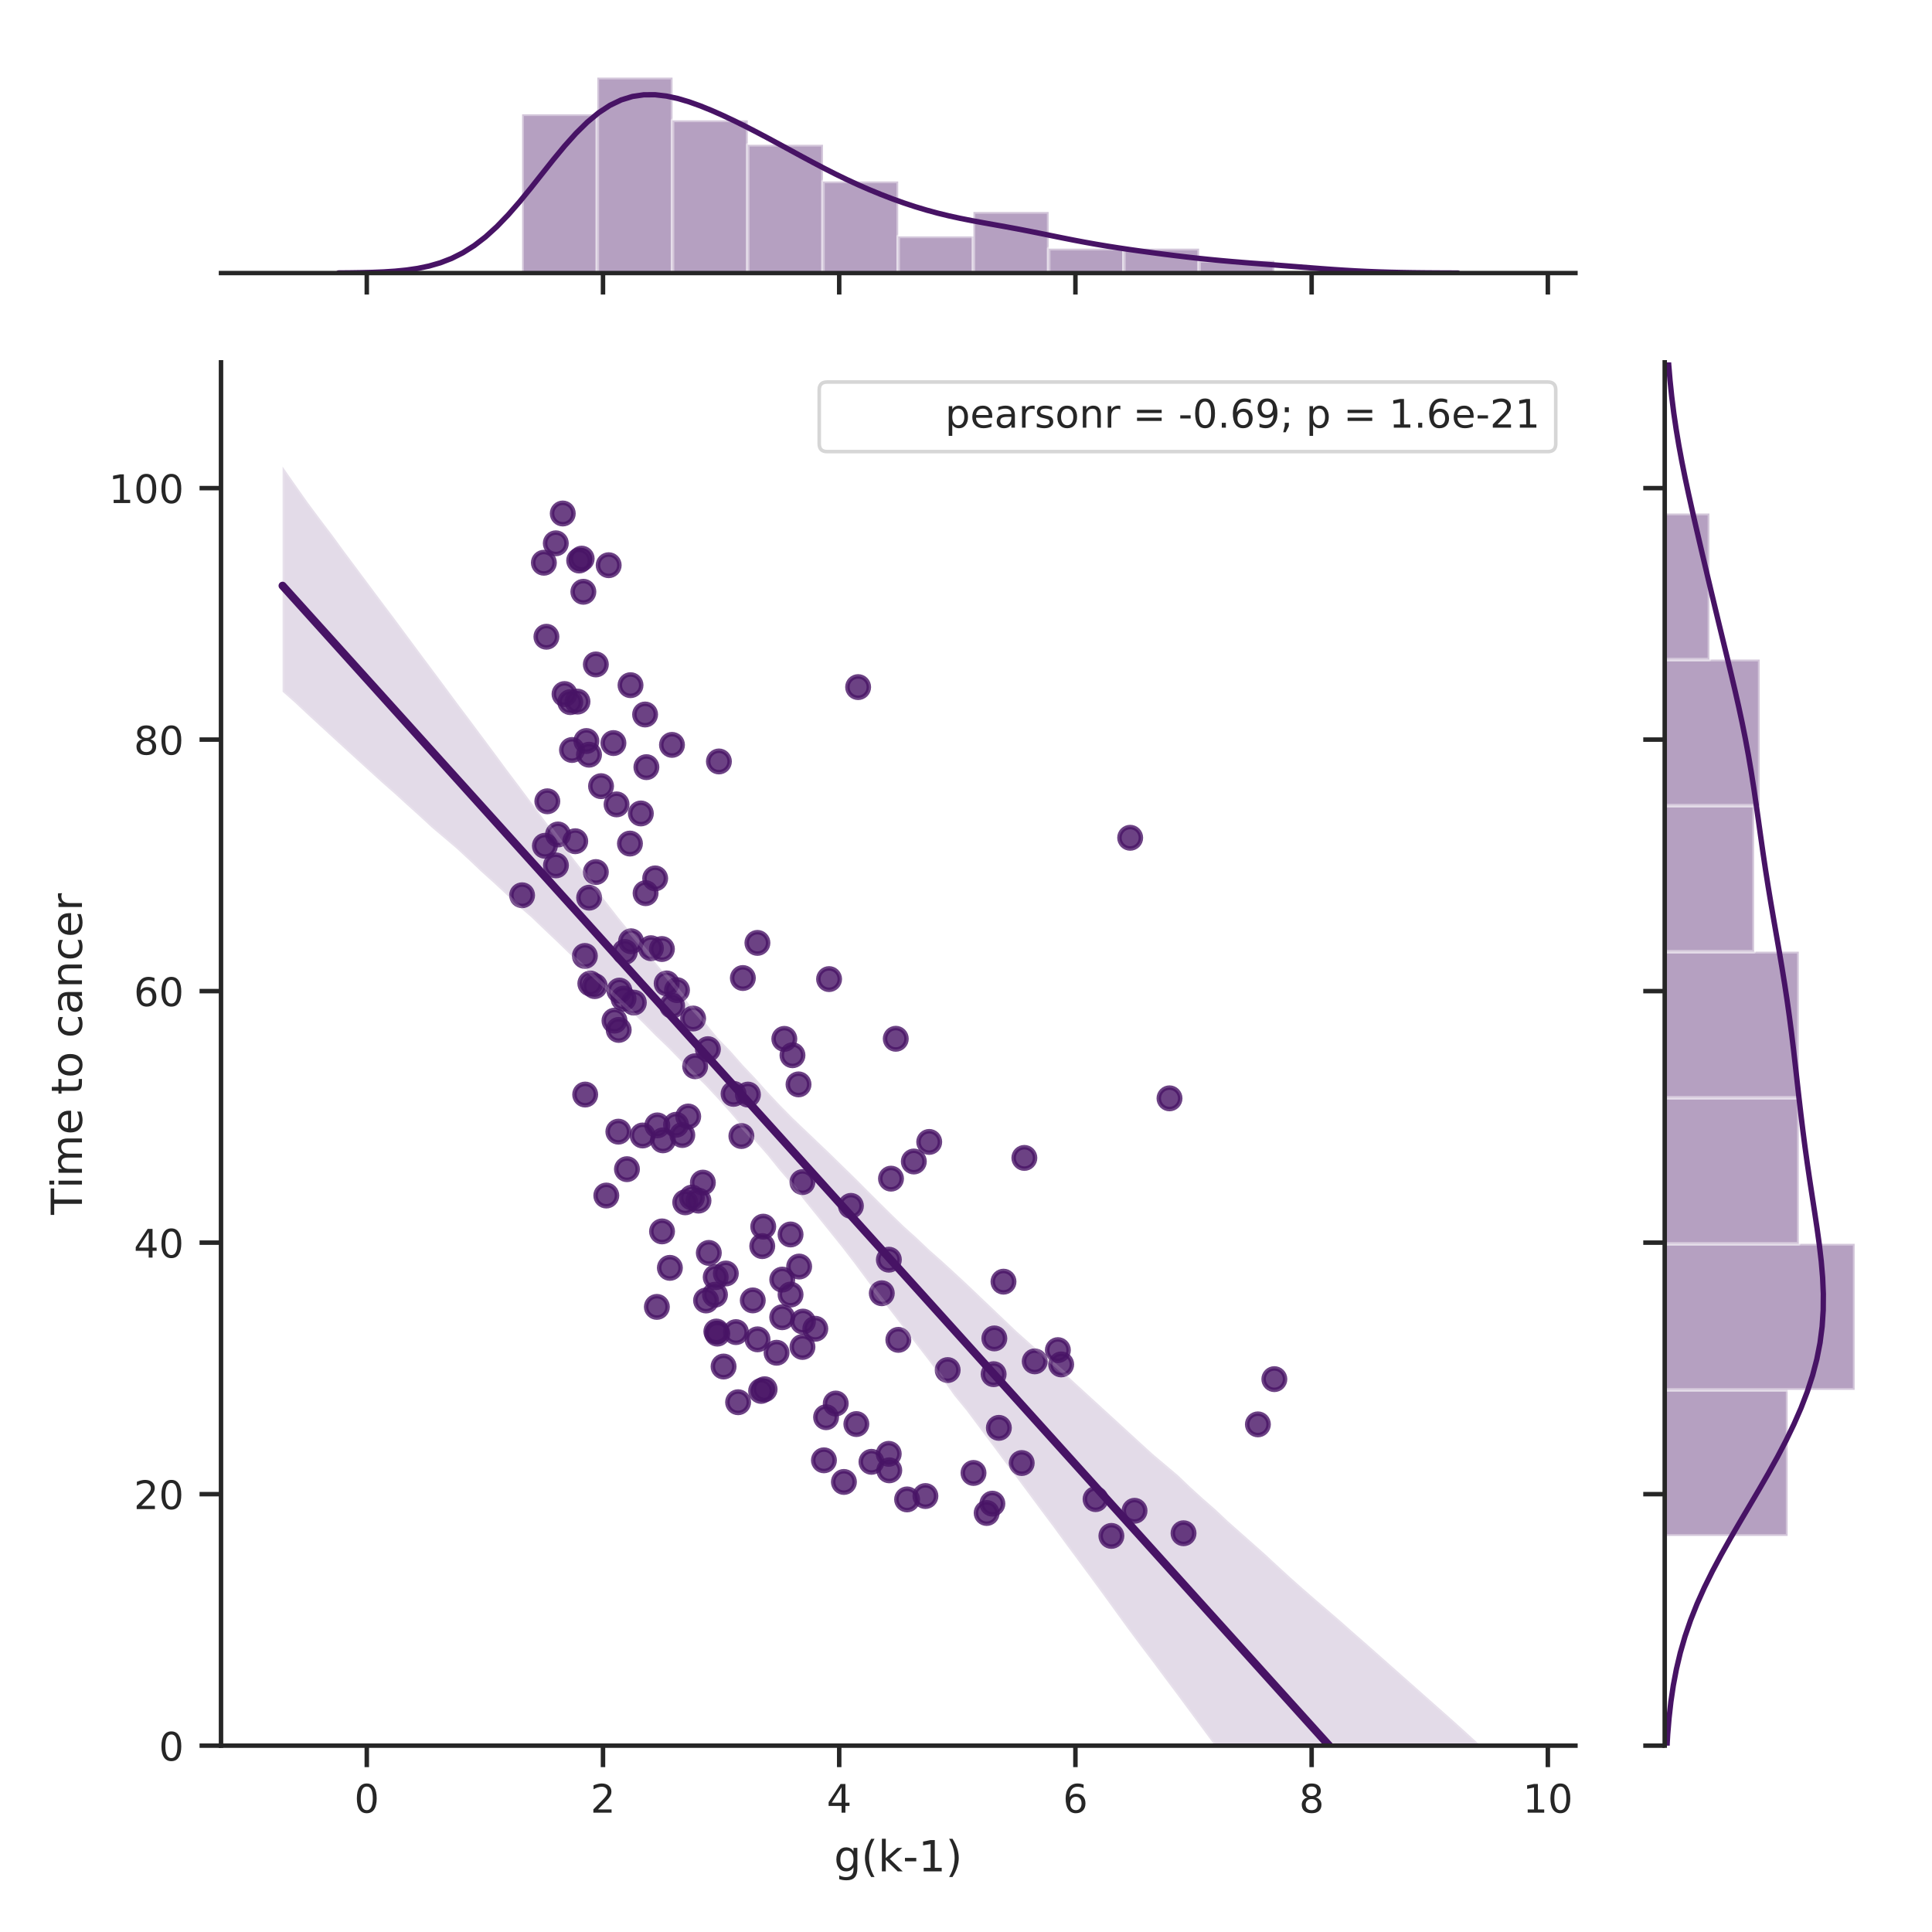 <?xml version="1.0" encoding="utf-8" standalone="no"?>
<!DOCTYPE svg PUBLIC "-//W3C//DTD SVG 1.1//EN"
  "http://www.w3.org/Graphics/SVG/1.1/DTD/svg11.dtd">
<!-- Created with matplotlib (http://matplotlib.org/) -->
<svg height="432pt" version="1.1" viewBox="0 0 432 432" width="432pt" xmlns="http://www.w3.org/2000/svg" xmlns:xlink="http://www.w3.org/1999/xlink">
 <defs>
  <style type="text/css">
*{stroke-linecap:butt;stroke-linejoin:round;}
  </style>
 </defs>
 <g id="figure_1">
  <g id="patch_1">
   <path d="M 0 432 
L 432 432 
L 432 0 
L 0 0 
z
" style="fill:#ffffff;"/>
  </g>
  <g id="axes_1">
   <g id="patch_2">
    <path d="M 49.418 390.332 
L 352.268 390.332 
L 352.268 81.023 
L 49.418 81.023 
z
" style="fill:#ffffff;"/>
   </g>
   <g id="matplotlib.axis_1">
    <g id="xtick_1">
     <g id="line2d_1">
      <defs>
       <path d="M 0 0 
L 0 4.8 
" id="ma432af40e3" style="stroke:#262626;"/>
      </defs>
      <g>
       <use style="fill:#262626;stroke:#262626;" x="82.013" xlink:href="#ma432af40e3" y="390.332"/>
      </g>
     </g>
     <g id="text_1">
      <!-- 0 -->
      <defs>
       <path d="M 31.781 66.406 
Q 24.172 66.406 20.328 58.906 
Q 16.5 51.422 16.5 36.375 
Q 16.5 21.391 20.328 13.891 
Q 24.172 6.391 31.781 6.391 
Q 39.453 6.391 43.281 13.891 
Q 47.125 21.391 47.125 36.375 
Q 47.125 51.422 43.281 58.906 
Q 39.453 66.406 31.781 66.406 
z
M 31.781 74.219 
Q 44.047 74.219 50.516 64.516 
Q 56.984 54.828 56.984 36.375 
Q 56.984 17.969 50.516 8.266 
Q 44.047 -1.422 31.781 -1.422 
Q 19.531 -1.422 13.062 8.266 
Q 6.594 17.969 6.594 36.375 
Q 6.594 54.828 13.062 64.516 
Q 19.531 74.219 31.781 74.219 
z
" id="DejaVuSans-30"/>
      </defs>
      <g style="fill:#262626;" transform="translate(79.214 405.319)scale(0.088 -0.088)">
       <use xlink:href="#DejaVuSans-30"/>
      </g>
     </g>
    </g>
    <g id="xtick_2">
     <g id="line2d_2">
      <g>
       <use style="fill:#262626;stroke:#262626;" x="134.831" xlink:href="#ma432af40e3" y="390.332"/>
      </g>
     </g>
     <g id="text_2">
      <!-- 2 -->
      <defs>
       <path d="M 19.188 8.297 
L 53.609 8.297 
L 53.609 0 
L 7.328 0 
L 7.328 8.297 
Q 12.938 14.109 22.625 23.891 
Q 32.328 33.688 34.812 36.531 
Q 39.547 41.844 41.422 45.531 
Q 43.312 49.219 43.312 52.781 
Q 43.312 58.594 39.234 62.25 
Q 35.156 65.922 28.609 65.922 
Q 23.969 65.922 18.812 64.312 
Q 13.672 62.703 7.812 59.422 
L 7.812 69.391 
Q 13.766 71.781 18.938 73 
Q 24.125 74.219 28.422 74.219 
Q 39.75 74.219 46.484 68.547 
Q 53.219 62.891 53.219 53.422 
Q 53.219 48.922 51.531 44.891 
Q 49.859 40.875 45.406 35.406 
Q 44.188 33.984 37.641 27.219 
Q 31.109 20.453 19.188 8.297 
z
" id="DejaVuSans-32"/>
      </defs>
      <g style="fill:#262626;" transform="translate(132.031 405.319)scale(0.088 -0.088)">
       <use xlink:href="#DejaVuSans-32"/>
      </g>
     </g>
    </g>
    <g id="xtick_3">
     <g id="line2d_3">
      <g>
       <use style="fill:#262626;stroke:#262626;" x="187.648" xlink:href="#ma432af40e3" y="390.332"/>
      </g>
     </g>
     <g id="text_3">
      <!-- 4 -->
      <defs>
       <path d="M 37.797 64.312 
L 12.891 25.391 
L 37.797 25.391 
z
M 35.203 72.906 
L 47.609 72.906 
L 47.609 25.391 
L 58.016 25.391 
L 58.016 17.188 
L 47.609 17.188 
L 47.609 0 
L 37.797 0 
L 37.797 17.188 
L 4.891 17.188 
L 4.891 26.703 
z
" id="DejaVuSans-34"/>
      </defs>
      <g style="fill:#262626;" transform="translate(184.849 405.319)scale(0.088 -0.088)">
       <use xlink:href="#DejaVuSans-34"/>
      </g>
     </g>
    </g>
    <g id="xtick_4">
     <g id="line2d_4">
      <g>
       <use style="fill:#262626;stroke:#262626;" x="240.466" xlink:href="#ma432af40e3" y="390.332"/>
      </g>
     </g>
     <g id="text_4">
      <!-- 6 -->
      <defs>
       <path d="M 33.016 40.375 
Q 26.375 40.375 22.484 35.828 
Q 18.609 31.297 18.609 23.391 
Q 18.609 15.531 22.484 10.953 
Q 26.375 6.391 33.016 6.391 
Q 39.656 6.391 43.531 10.953 
Q 47.406 15.531 47.406 23.391 
Q 47.406 31.297 43.531 35.828 
Q 39.656 40.375 33.016 40.375 
z
M 52.594 71.297 
L 52.594 62.312 
Q 48.875 64.062 45.094 64.984 
Q 41.312 65.922 37.594 65.922 
Q 27.828 65.922 22.672 59.328 
Q 17.531 52.734 16.797 39.406 
Q 19.672 43.656 24.016 45.922 
Q 28.375 48.188 33.594 48.188 
Q 44.578 48.188 50.953 41.516 
Q 57.328 34.859 57.328 23.391 
Q 57.328 12.156 50.688 5.359 
Q 44.047 -1.422 33.016 -1.422 
Q 20.359 -1.422 13.672 8.266 
Q 6.984 17.969 6.984 36.375 
Q 6.984 53.656 15.188 63.938 
Q 23.391 74.219 37.203 74.219 
Q 40.922 74.219 44.703 73.484 
Q 48.484 72.75 52.594 71.297 
z
" id="DejaVuSans-36"/>
      </defs>
      <g style="fill:#262626;" transform="translate(237.667 405.319)scale(0.088 -0.088)">
       <use xlink:href="#DejaVuSans-36"/>
      </g>
     </g>
    </g>
    <g id="xtick_5">
     <g id="line2d_5">
      <g>
       <use style="fill:#262626;stroke:#262626;" x="293.284" xlink:href="#ma432af40e3" y="390.332"/>
      </g>
     </g>
     <g id="text_5">
      <!-- 8 -->
      <defs>
       <path d="M 31.781 34.625 
Q 24.75 34.625 20.719 30.859 
Q 16.703 27.094 16.703 20.516 
Q 16.703 13.922 20.719 10.156 
Q 24.75 6.391 31.781 6.391 
Q 38.812 6.391 42.859 10.172 
Q 46.922 13.969 46.922 20.516 
Q 46.922 27.094 42.891 30.859 
Q 38.875 34.625 31.781 34.625 
z
M 21.922 38.812 
Q 15.578 40.375 12.031 44.719 
Q 8.5 49.078 8.5 55.328 
Q 8.5 64.062 14.719 69.141 
Q 20.953 74.219 31.781 74.219 
Q 42.672 74.219 48.875 69.141 
Q 55.078 64.062 55.078 55.328 
Q 55.078 49.078 51.531 44.719 
Q 48 40.375 41.703 38.812 
Q 48.828 37.156 52.797 32.312 
Q 56.781 27.484 56.781 20.516 
Q 56.781 9.906 50.312 4.234 
Q 43.844 -1.422 31.781 -1.422 
Q 19.734 -1.422 13.25 4.234 
Q 6.781 9.906 6.781 20.516 
Q 6.781 27.484 10.781 32.312 
Q 14.797 37.156 21.922 38.812 
z
M 18.312 54.391 
Q 18.312 48.734 21.844 45.562 
Q 25.391 42.391 31.781 42.391 
Q 38.141 42.391 41.719 45.562 
Q 45.312 48.734 45.312 54.391 
Q 45.312 60.062 41.719 63.234 
Q 38.141 66.406 31.781 66.406 
Q 25.391 66.406 21.844 63.234 
Q 18.312 60.062 18.312 54.391 
z
" id="DejaVuSans-38"/>
      </defs>
      <g style="fill:#262626;" transform="translate(290.484 405.319)scale(0.088 -0.088)">
       <use xlink:href="#DejaVuSans-38"/>
      </g>
     </g>
    </g>
    <g id="xtick_6">
     <g id="line2d_6">
      <g>
       <use style="fill:#262626;stroke:#262626;" x="346.102" xlink:href="#ma432af40e3" y="390.332"/>
      </g>
     </g>
     <g id="text_6">
      <!-- 10 -->
      <defs>
       <path d="M 12.406 8.297 
L 28.516 8.297 
L 28.516 63.922 
L 10.984 60.406 
L 10.984 69.391 
L 28.422 72.906 
L 38.281 72.906 
L 38.281 8.297 
L 54.391 8.297 
L 54.391 0 
L 12.406 0 
z
" id="DejaVuSans-31"/>
      </defs>
      <g style="fill:#262626;" transform="translate(340.503 405.319)scale(0.088 -0.088)">
       <use xlink:href="#DejaVuSans-31"/>
       <use x="63.623" xlink:href="#DejaVuSans-30"/>
      </g>
     </g>
    </g>
    <g id="text_7">
     <!-- g(k-1) -->
     <defs>
      <path d="M 45.406 27.984 
Q 45.406 37.75 41.375 43.109 
Q 37.359 48.484 30.078 48.484 
Q 22.859 48.484 18.828 43.109 
Q 14.797 37.75 14.797 27.984 
Q 14.797 18.266 18.828 12.891 
Q 22.859 7.516 30.078 7.516 
Q 37.359 7.516 41.375 12.891 
Q 45.406 18.266 45.406 27.984 
z
M 54.391 6.781 
Q 54.391 -7.172 48.188 -13.984 
Q 42 -20.797 29.203 -20.797 
Q 24.469 -20.797 20.266 -20.094 
Q 16.062 -19.391 12.109 -17.922 
L 12.109 -9.188 
Q 16.062 -11.328 19.922 -12.344 
Q 23.781 -13.375 27.781 -13.375 
Q 36.625 -13.375 41.016 -8.766 
Q 45.406 -4.156 45.406 5.172 
L 45.406 9.625 
Q 42.625 4.781 38.281 2.391 
Q 33.938 0 27.875 0 
Q 17.828 0 11.672 7.656 
Q 5.516 15.328 5.516 27.984 
Q 5.516 40.672 11.672 48.328 
Q 17.828 56 27.875 56 
Q 33.938 56 38.281 53.609 
Q 42.625 51.219 45.406 46.391 
L 45.406 54.688 
L 54.391 54.688 
z
" id="DejaVuSans-67"/>
      <path d="M 31 75.875 
Q 24.469 64.656 21.281 53.656 
Q 18.109 42.672 18.109 31.391 
Q 18.109 20.125 21.312 9.062 
Q 24.516 -2 31 -13.188 
L 23.188 -13.188 
Q 15.875 -1.703 12.234 9.375 
Q 8.594 20.453 8.594 31.391 
Q 8.594 42.281 12.203 53.312 
Q 15.828 64.359 23.188 75.875 
z
" id="DejaVuSans-28"/>
      <path d="M 9.078 75.984 
L 18.109 75.984 
L 18.109 31.109 
L 44.922 54.688 
L 56.391 54.688 
L 27.391 29.109 
L 57.625 0 
L 45.906 0 
L 18.109 26.703 
L 18.109 0 
L 9.078 0 
z
" id="DejaVuSans-6b"/>
      <path d="M 4.891 31.391 
L 31.203 31.391 
L 31.203 23.391 
L 4.891 23.391 
z
" id="DejaVuSans-2d"/>
      <path d="M 8.016 75.875 
L 15.828 75.875 
Q 23.141 64.359 26.781 53.312 
Q 30.422 42.281 30.422 31.391 
Q 30.422 20.453 26.781 9.375 
Q 23.141 -1.703 15.828 -13.188 
L 8.016 -13.188 
Q 14.5 -2 17.703 9.062 
Q 20.906 20.125 20.906 31.391 
Q 20.906 42.672 17.703 53.656 
Q 14.5 64.656 8.016 75.875 
z
" id="DejaVuSans-29"/>
     </defs>
     <g style="fill:#262626;" transform="translate(186.485 418.443)scale(0.096 -0.096)">
      <use xlink:href="#DejaVuSans-67"/>
      <use x="63.477" xlink:href="#DejaVuSans-28"/>
      <use x="102.49" xlink:href="#DejaVuSans-6b"/>
      <use x="160.4" xlink:href="#DejaVuSans-2d"/>
      <use x="196.484" xlink:href="#DejaVuSans-31"/>
      <use x="260.107" xlink:href="#DejaVuSans-29"/>
     </g>
    </g>
   </g>
   <g id="matplotlib.axis_2">
    <g id="ytick_1">
     <g id="line2d_7">
      <defs>
       <path d="M 0 0 
L -4.8 0 
" id="me51c4ce71e" style="stroke:#262626;"/>
      </defs>
      <g>
       <use style="fill:#262626;stroke:#262626;" x="49.418" xlink:href="#me51c4ce71e" y="390.332"/>
      </g>
     </g>
     <g id="text_8">
      <!-- 0 -->
      <g style="fill:#262626;" transform="translate(35.519 393.675)scale(0.088 -0.088)">
       <use xlink:href="#DejaVuSans-30"/>
      </g>
     </g>
    </g>
    <g id="ytick_2">
     <g id="line2d_8">
      <g>
       <use style="fill:#262626;stroke:#262626;" x="49.418" xlink:href="#me51c4ce71e" y="334.094"/>
      </g>
     </g>
     <g id="text_9">
      <!-- 20 -->
      <g style="fill:#262626;" transform="translate(29.92 337.437)scale(0.088 -0.088)">
       <use xlink:href="#DejaVuSans-32"/>
       <use x="63.623" xlink:href="#DejaVuSans-30"/>
      </g>
     </g>
    </g>
    <g id="ytick_3">
     <g id="line2d_9">
      <g>
       <use style="fill:#262626;stroke:#262626;" x="49.418" xlink:href="#me51c4ce71e" y="277.856"/>
      </g>
     </g>
     <g id="text_10">
      <!-- 40 -->
      <g style="fill:#262626;" transform="translate(29.92 281.199)scale(0.088 -0.088)">
       <use xlink:href="#DejaVuSans-34"/>
       <use x="63.623" xlink:href="#DejaVuSans-30"/>
      </g>
     </g>
    </g>
    <g id="ytick_4">
     <g id="line2d_10">
      <g>
       <use style="fill:#262626;stroke:#262626;" x="49.418" xlink:href="#me51c4ce71e" y="221.618"/>
      </g>
     </g>
     <g id="text_11">
      <!-- 60 -->
      <g style="fill:#262626;" transform="translate(29.92 224.961)scale(0.088 -0.088)">
       <use xlink:href="#DejaVuSans-36"/>
       <use x="63.623" xlink:href="#DejaVuSans-30"/>
      </g>
     </g>
    </g>
    <g id="ytick_5">
     <g id="line2d_11">
      <g>
       <use style="fill:#262626;stroke:#262626;" x="49.418" xlink:href="#me51c4ce71e" y="165.38"/>
      </g>
     </g>
     <g id="text_12">
      <!-- 80 -->
      <g style="fill:#262626;" transform="translate(29.92 168.724)scale(0.088 -0.088)">
       <use xlink:href="#DejaVuSans-38"/>
       <use x="63.623" xlink:href="#DejaVuSans-30"/>
      </g>
     </g>
    </g>
    <g id="ytick_6">
     <g id="line2d_12">
      <g>
       <use style="fill:#262626;stroke:#262626;" x="49.418" xlink:href="#me51c4ce71e" y="109.142"/>
      </g>
     </g>
     <g id="text_13">
      <!-- 100 -->
      <g style="fill:#262626;" transform="translate(24.321 112.486)scale(0.088 -0.088)">
       <use xlink:href="#DejaVuSans-31"/>
       <use x="63.623" xlink:href="#DejaVuSans-30"/>
       <use x="127.246" xlink:href="#DejaVuSans-30"/>
      </g>
     </g>
    </g>
    <g id="text_14">
     <!-- Time to cancer -->
     <defs>
      <path d="M -0.297 72.906 
L 61.375 72.906 
L 61.375 64.594 
L 35.5 64.594 
L 35.5 0 
L 25.594 0 
L 25.594 64.594 
L -0.297 64.594 
z
" id="DejaVuSans-54"/>
      <path d="M 9.422 54.688 
L 18.406 54.688 
L 18.406 0 
L 9.422 0 
z
M 9.422 75.984 
L 18.406 75.984 
L 18.406 64.594 
L 9.422 64.594 
z
" id="DejaVuSans-69"/>
      <path d="M 52 44.188 
Q 55.375 50.25 60.062 53.125 
Q 64.75 56 71.094 56 
Q 79.641 56 84.281 50.016 
Q 88.922 44.047 88.922 33.016 
L 88.922 0 
L 79.891 0 
L 79.891 32.719 
Q 79.891 40.578 77.094 44.375 
Q 74.312 48.188 68.609 48.188 
Q 61.625 48.188 57.562 43.547 
Q 53.516 38.922 53.516 30.906 
L 53.516 0 
L 44.484 0 
L 44.484 32.719 
Q 44.484 40.625 41.703 44.406 
Q 38.922 48.188 33.109 48.188 
Q 26.219 48.188 22.156 43.531 
Q 18.109 38.875 18.109 30.906 
L 18.109 0 
L 9.078 0 
L 9.078 54.688 
L 18.109 54.688 
L 18.109 46.188 
Q 21.188 51.219 25.484 53.609 
Q 29.781 56 35.688 56 
Q 41.656 56 45.828 52.969 
Q 50 49.953 52 44.188 
z
" id="DejaVuSans-6d"/>
      <path d="M 56.203 29.594 
L 56.203 25.203 
L 14.891 25.203 
Q 15.484 15.922 20.484 11.062 
Q 25.484 6.203 34.422 6.203 
Q 39.594 6.203 44.453 7.469 
Q 49.312 8.734 54.109 11.281 
L 54.109 2.781 
Q 49.266 0.734 44.188 -0.344 
Q 39.109 -1.422 33.891 -1.422 
Q 20.797 -1.422 13.156 6.188 
Q 5.516 13.812 5.516 26.812 
Q 5.516 40.234 12.766 48.109 
Q 20.016 56 32.328 56 
Q 43.359 56 49.781 48.891 
Q 56.203 41.797 56.203 29.594 
z
M 47.219 32.234 
Q 47.125 39.594 43.094 43.984 
Q 39.062 48.391 32.422 48.391 
Q 24.906 48.391 20.391 44.141 
Q 15.875 39.891 15.188 32.172 
z
" id="DejaVuSans-65"/>
      <path id="DejaVuSans-20"/>
      <path d="M 18.312 70.219 
L 18.312 54.688 
L 36.812 54.688 
L 36.812 47.703 
L 18.312 47.703 
L 18.312 18.016 
Q 18.312 11.328 20.141 9.422 
Q 21.969 7.516 27.594 7.516 
L 36.812 7.516 
L 36.812 0 
L 27.594 0 
Q 17.188 0 13.234 3.875 
Q 9.281 7.766 9.281 18.016 
L 9.281 47.703 
L 2.688 47.703 
L 2.688 54.688 
L 9.281 54.688 
L 9.281 70.219 
z
" id="DejaVuSans-74"/>
      <path d="M 30.609 48.391 
Q 23.391 48.391 19.188 42.75 
Q 14.984 37.109 14.984 27.297 
Q 14.984 17.484 19.156 11.844 
Q 23.344 6.203 30.609 6.203 
Q 37.797 6.203 41.984 11.859 
Q 46.188 17.531 46.188 27.297 
Q 46.188 37.016 41.984 42.703 
Q 37.797 48.391 30.609 48.391 
z
M 30.609 56 
Q 42.328 56 49.016 48.375 
Q 55.719 40.766 55.719 27.297 
Q 55.719 13.875 49.016 6.219 
Q 42.328 -1.422 30.609 -1.422 
Q 18.844 -1.422 12.172 6.219 
Q 5.516 13.875 5.516 27.297 
Q 5.516 40.766 12.172 48.375 
Q 18.844 56 30.609 56 
z
" id="DejaVuSans-6f"/>
      <path d="M 48.781 52.594 
L 48.781 44.188 
Q 44.969 46.297 41.141 47.344 
Q 37.312 48.391 33.406 48.391 
Q 24.656 48.391 19.812 42.844 
Q 14.984 37.312 14.984 27.297 
Q 14.984 17.281 19.812 11.734 
Q 24.656 6.203 33.406 6.203 
Q 37.312 6.203 41.141 7.25 
Q 44.969 8.297 48.781 10.406 
L 48.781 2.094 
Q 45.016 0.344 40.984 -0.531 
Q 36.969 -1.422 32.422 -1.422 
Q 20.062 -1.422 12.781 6.344 
Q 5.516 14.109 5.516 27.297 
Q 5.516 40.672 12.859 48.328 
Q 20.219 56 33.016 56 
Q 37.156 56 41.109 55.141 
Q 45.062 54.297 48.781 52.594 
z
" id="DejaVuSans-63"/>
      <path d="M 34.281 27.484 
Q 23.391 27.484 19.188 25 
Q 14.984 22.516 14.984 16.5 
Q 14.984 11.719 18.141 8.906 
Q 21.297 6.109 26.703 6.109 
Q 34.188 6.109 38.703 11.406 
Q 43.219 16.703 43.219 25.484 
L 43.219 27.484 
z
M 52.203 31.203 
L 52.203 0 
L 43.219 0 
L 43.219 8.297 
Q 40.141 3.328 35.547 0.953 
Q 30.953 -1.422 24.312 -1.422 
Q 15.922 -1.422 10.953 3.297 
Q 6 8.016 6 15.922 
Q 6 25.141 12.172 29.828 
Q 18.359 34.516 30.609 34.516 
L 43.219 34.516 
L 43.219 35.406 
Q 43.219 41.609 39.141 45 
Q 35.062 48.391 27.688 48.391 
Q 23 48.391 18.547 47.266 
Q 14.109 46.141 10.016 43.891 
L 10.016 52.203 
Q 14.938 54.109 19.578 55.047 
Q 24.219 56 28.609 56 
Q 40.484 56 46.344 49.844 
Q 52.203 43.703 52.203 31.203 
z
" id="DejaVuSans-61"/>
      <path d="M 54.891 33.016 
L 54.891 0 
L 45.906 0 
L 45.906 32.719 
Q 45.906 40.484 42.875 44.328 
Q 39.844 48.188 33.797 48.188 
Q 26.516 48.188 22.312 43.547 
Q 18.109 38.922 18.109 30.906 
L 18.109 0 
L 9.078 0 
L 9.078 54.688 
L 18.109 54.688 
L 18.109 46.188 
Q 21.344 51.125 25.703 53.562 
Q 30.078 56 35.797 56 
Q 45.219 56 50.047 50.172 
Q 54.891 44.344 54.891 33.016 
z
" id="DejaVuSans-6e"/>
      <path d="M 41.109 46.297 
Q 39.594 47.172 37.812 47.578 
Q 36.031 48 33.891 48 
Q 26.266 48 22.188 43.047 
Q 18.109 38.094 18.109 28.812 
L 18.109 0 
L 9.078 0 
L 9.078 54.688 
L 18.109 54.688 
L 18.109 46.188 
Q 20.953 51.172 25.484 53.578 
Q 30.031 56 36.531 56 
Q 37.453 56 38.578 55.875 
Q 39.703 55.766 41.062 55.516 
z
" id="DejaVuSans-72"/>
     </defs>
     <g style="fill:#262626;" transform="translate(18.325 271.628)rotate(-90)scale(0.096 -0.096)">
      <use xlink:href="#DejaVuSans-54"/>
      <use x="61.037" xlink:href="#DejaVuSans-69"/>
      <use x="88.82" xlink:href="#DejaVuSans-6d"/>
      <use x="186.232" xlink:href="#DejaVuSans-65"/>
      <use x="247.756" xlink:href="#DejaVuSans-20"/>
      <use x="279.543" xlink:href="#DejaVuSans-74"/>
      <use x="318.752" xlink:href="#DejaVuSans-6f"/>
      <use x="379.934" xlink:href="#DejaVuSans-20"/>
      <use x="411.721" xlink:href="#DejaVuSans-63"/>
      <use x="466.701" xlink:href="#DejaVuSans-61"/>
      <use x="527.98" xlink:href="#DejaVuSans-6e"/>
      <use x="591.359" xlink:href="#DejaVuSans-63"/>
      <use x="646.34" xlink:href="#DejaVuSans-65"/>
      <use x="707.863" xlink:href="#DejaVuSans-72"/>
     </g>
    </g>
   </g>
   <g id="PathCollection_1">
    <defs>
     <path d="M 0 2.4 
C 0.636 2.4 1.247 2.147 1.697 1.697 
C 2.147 1.247 2.4 0.636 2.4 0 
C 2.4 -0.636 2.147 -1.247 1.697 -1.697 
C 1.247 -2.147 0.636 -2.4 0 -2.4 
C -0.636 -2.4 -1.247 -2.147 -1.697 -1.697 
C -2.147 -1.247 -2.4 -0.636 -2.4 0 
C -2.4 0.636 -2.147 1.247 -1.697 1.697 
C -1.247 2.147 -0.636 2.4 0 2.4 
z
" id="mdb906c9731" style="stroke:#471365;stroke-opacity:0.8;"/>
    </defs>
    <g clip-path="url(#p47220cbbc5)">
     <use style="fill:#471365;fill-opacity:0.8;stroke:#471365;stroke-opacity:0.8;" x="159.87" xlink:href="#mdb906c9731" y="289.504"/>
     <use style="fill:#471365;fill-opacity:0.8;stroke:#471365;stroke-opacity:0.8;" x="186.875" xlink:href="#mdb906c9731" y="313.833"/>
     <use style="fill:#471365;fill-opacity:0.8;stroke:#471365;stroke-opacity:0.8;" x="148.006" xlink:href="#mdb906c9731" y="212.204"/>
     <use style="fill:#471365;fill-opacity:0.8;stroke:#471365;stroke-opacity:0.8;" x="170.439" xlink:href="#mdb906c9731" y="278.634"/>
     <use style="fill:#471365;fill-opacity:0.8;stroke:#471365;stroke-opacity:0.8;" x="200.297" xlink:href="#mdb906c9731" y="232.273"/>
     <use style="fill:#471365;fill-opacity:0.8;stroke:#471365;stroke-opacity:0.8;" x="199.229" xlink:href="#mdb906c9731" y="263.55"/>
     <use style="fill:#471365;fill-opacity:0.8;stroke:#471365;stroke-opacity:0.8;" x="121.611" xlink:href="#mdb906c9731" y="125.829"/>
     <use style="fill:#471365;fill-opacity:0.8;stroke:#471365;stroke-opacity:0.8;" x="138.268" xlink:href="#mdb906c9731" y="253.042"/>
     <use style="fill:#471365;fill-opacity:0.8;stroke:#471365;stroke-opacity:0.8;" x="178.552" xlink:href="#mdb906c9731" y="242.472"/>
     <use style="fill:#471365;fill-opacity:0.8;stroke:#471365;stroke-opacity:0.8;" x="176.771" xlink:href="#mdb906c9731" y="276.03"/>
     <use style="fill:#471365;fill-opacity:0.8;stroke:#471365;stroke-opacity:0.8;" x="156.185" xlink:href="#mdb906c9731" y="268.465"/>
     <use style="fill:#471365;fill-opacity:0.8;stroke:#471365;stroke-opacity:0.8;" x="173.643" xlink:href="#mdb906c9731" y="302.478"/>
     <use style="fill:#471365;fill-opacity:0.8;stroke:#471365;stroke-opacity:0.8;" x="124.773" xlink:href="#mdb906c9731" y="186.589"/>
     <use style="fill:#471365;fill-opacity:0.8;stroke:#471365;stroke-opacity:0.8;" x="221.894" xlink:href="#mdb906c9731" y="336.22"/>
     <use style="fill:#471365;fill-opacity:0.8;stroke:#471365;stroke-opacity:0.8;" x="127.512" xlink:href="#mdb906c9731" y="156.998"/>
     <use style="fill:#471365;fill-opacity:0.8;stroke:#471365;stroke-opacity:0.8;" x="164.556" xlink:href="#mdb906c9731" y="297.863"/>
     <use style="fill:#471365;fill-opacity:0.8;stroke:#471365;stroke-opacity:0.8;" x="130.779" xlink:href="#mdb906c9731" y="213.753"/>
     <use style="fill:#471365;fill-opacity:0.8;stroke:#471365;stroke-opacity:0.8;" x="135.571" xlink:href="#mdb906c9731" y="267.325"/>
     <use style="fill:#471365;fill-opacity:0.8;stroke:#471365;stroke-opacity:0.8;" x="150.256" xlink:href="#mdb906c9731" y="166.559"/>
     <use style="fill:#471365;fill-opacity:0.8;stroke:#471365;stroke-opacity:0.8;" x="140.986" xlink:href="#mdb906c9731" y="153.208"/>
     <use style="fill:#471365;fill-opacity:0.8;stroke:#471365;stroke-opacity:0.8;" x="220.62" xlink:href="#mdb906c9731" y="338.308"/>
     <use style="fill:#471365;fill-opacity:0.8;stroke:#471365;stroke-opacity:0.8;" x="143.297" xlink:href="#mdb906c9731" y="181.89"/>
     <use style="fill:#471365;fill-opacity:0.8;stroke:#471365;stroke-opacity:0.8;" x="148.032" xlink:href="#mdb906c9731" y="275.345"/>
     <use style="fill:#471365;fill-opacity:0.8;stroke:#471365;stroke-opacity:0.8;" x="121.84" xlink:href="#mdb906c9731" y="189.123"/>
     <use style="fill:#471365;fill-opacity:0.8;stroke:#471365;stroke-opacity:0.8;" x="124.308" xlink:href="#mdb906c9731" y="193.507"/>
     <use style="fill:#471365;fill-opacity:0.8;stroke:#471365;stroke-opacity:0.8;" x="206.923" xlink:href="#mdb906c9731" y="334.518"/>
     <use style="fill:#471365;fill-opacity:0.8;stroke:#471365;stroke-opacity:0.8;" x="128.626" xlink:href="#mdb906c9731" y="188.099"/>
     <use style="fill:#471365;fill-opacity:0.8;stroke:#471365;stroke-opacity:0.8;" x="133.233" xlink:href="#mdb906c9731" y="194.994"/>
     <use style="fill:#471365;fill-opacity:0.8;stroke:#471365;stroke-opacity:0.8;" x="131.115" xlink:href="#mdb906c9731" y="165.696"/>
     <use style="fill:#471365;fill-opacity:0.8;stroke:#471365;stroke-opacity:0.8;" x="204.334" xlink:href="#mdb906c9731" y="259.714"/>
     <use style="fill:#471365;fill-opacity:0.8;stroke:#471365;stroke-opacity:0.8;" x="153.886" xlink:href="#mdb906c9731" y="249.652"/>
     <use style="fill:#471365;fill-opacity:0.8;stroke:#471365;stroke-opacity:0.8;" x="133.233" xlink:href="#mdb906c9731" y="148.57"/>
     <use style="fill:#471365;fill-opacity:0.8;stroke:#471365;stroke-opacity:0.8;" x="222.179" xlink:href="#mdb906c9731" y="307.269"/>
     <use style="fill:#471365;fill-opacity:0.8;stroke:#471365;stroke-opacity:0.8;" x="231.37" xlink:href="#mdb906c9731" y="304.404"/>
     <use style="fill:#471365;fill-opacity:0.8;stroke:#471365;stroke-opacity:0.8;" x="157.161" xlink:href="#mdb906c9731" y="264.436"/>
     <use style="fill:#471365;fill-opacity:0.8;stroke:#471365;stroke-opacity:0.8;" x="136.103" xlink:href="#mdb906c9731" y="126.383"/>
     <use style="fill:#471365;fill-opacity:0.8;stroke:#471365;stroke-opacity:0.8;" x="223.349" xlink:href="#mdb906c9731" y="319.272"/>
     <use style="fill:#471365;fill-opacity:0.8;stroke:#471365;stroke-opacity:0.8;" x="170.186" xlink:href="#mdb906c9731" y="311.013"/>
     <use style="fill:#471365;fill-opacity:0.8;stroke:#471365;stroke-opacity:0.8;" x="138.505" xlink:href="#mdb906c9731" y="221.495"/>
     <use style="fill:#471365;fill-opacity:0.8;stroke:#471365;stroke-opacity:0.8;" x="169.361" xlink:href="#mdb906c9731" y="210.833"/>
     <use style="fill:#471365;fill-opacity:0.8;stroke:#471365;stroke-opacity:0.8;" x="191.879" xlink:href="#mdb906c9731" y="153.64"/>
     <use style="fill:#471365;fill-opacity:0.8;stroke:#471365;stroke-opacity:0.8;" x="139.429" xlink:href="#mdb906c9731" y="223.298"/>
     <use style="fill:#471365;fill-opacity:0.8;stroke:#471365;stroke-opacity:0.8;" x="170.968" xlink:href="#mdb906c9731" y="310.636"/>
     <use style="fill:#471365;fill-opacity:0.8;stroke:#471365;stroke-opacity:0.8;" x="125.836" xlink:href="#mdb906c9731" y="114.82"/>
     <use style="fill:#471365;fill-opacity:0.8;stroke:#471365;stroke-opacity:0.8;" x="178.691" xlink:href="#mdb906c9731" y="283.203"/>
     <use style="fill:#471365;fill-opacity:0.8;stroke:#471365;stroke-opacity:0.8;" x="160.751" xlink:href="#mdb906c9731" y="170.264"/>
     <use style="fill:#471365;fill-opacity:0.8;stroke:#471365;stroke-opacity:0.8;" x="165.774" xlink:href="#mdb906c9731" y="254.02"/>
     <use style="fill:#471365;fill-opacity:0.8;stroke:#471365;stroke-opacity:0.8;" x="141.103" xlink:href="#mdb906c9731" y="210.471"/>
     <use style="fill:#471365;fill-opacity:0.8;stroke:#471365;stroke-opacity:0.8;" x="151.377" xlink:href="#mdb906c9731" y="221.395"/>
     <use style="fill:#471365;fill-opacity:0.8;stroke:#471365;stroke-opacity:0.8;" x="144.356" xlink:href="#mdb906c9731" y="199.716"/>
     <use style="fill:#471365;fill-opacity:0.8;stroke:#471365;stroke-opacity:0.8;" x="154.711" xlink:href="#mdb906c9731" y="267.78"/>
     <use style="fill:#471365;fill-opacity:0.8;stroke:#471365;stroke-opacity:0.8;" x="191.48" xlink:href="#mdb906c9731" y="318.424"/>
     <use style="fill:#471365;fill-opacity:0.8;stroke:#471365;stroke-opacity:0.8;" x="152.565" xlink:href="#mdb906c9731" y="253.797"/>
     <use style="fill:#471365;fill-opacity:0.8;stroke:#471365;stroke-opacity:0.8;" x="237.28" xlink:href="#mdb906c9731" y="305.089"/>
     <use style="fill:#471365;fill-opacity:0.8;stroke:#471365;stroke-opacity:0.8;" x="140.858" xlink:href="#mdb906c9731" y="188.623"/>
     <use style="fill:#471365;fill-opacity:0.8;stroke:#471365;stroke-opacity:0.8;" x="139.709" xlink:href="#mdb906c9731" y="212.859"/>
     <use style="fill:#471365;fill-opacity:0.8;stroke:#471365;stroke-opacity:0.8;" x="124.279" xlink:href="#mdb906c9731" y="121.484"/>
     <use style="fill:#471365;fill-opacity:0.8;stroke:#471365;stroke-opacity:0.8;" x="244.973" xlink:href="#mdb906c9731" y="335.211"/>
     <use style="fill:#471365;fill-opacity:0.8;stroke:#471365;stroke-opacity:0.8;" x="284.946" xlink:href="#mdb906c9731" y="308.379"/>
     <use style="fill:#471365;fill-opacity:0.8;stroke:#471365;stroke-opacity:0.8;" x="134.394" xlink:href="#mdb906c9731" y="175.788"/>
     <use style="fill:#471365;fill-opacity:0.8;stroke:#471365;stroke-opacity:0.8;" x="264.642" xlink:href="#mdb906c9731" y="342.838"/>
     <use style="fill:#471365;fill-opacity:0.8;stroke:#471365;stroke-opacity:0.8;" x="160.035" xlink:href="#mdb906c9731" y="285.575"/>
     <use style="fill:#471365;fill-opacity:0.8;stroke:#471365;stroke-opacity:0.8;" x="143.692" xlink:href="#mdb906c9731" y="253.897"/>
     <use style="fill:#471365;fill-opacity:0.8;stroke:#471365;stroke-opacity:0.8;" x="229.049" xlink:href="#mdb906c9731" y="258.912"/>
     <use style="fill:#471365;fill-opacity:0.8;stroke:#471365;stroke-opacity:0.8;" x="160.174" xlink:href="#mdb906c9731" y="297.732"/>
     <use style="fill:#471365;fill-opacity:0.8;stroke:#471365;stroke-opacity:0.8;" x="158.493" xlink:href="#mdb906c9731" y="280.152"/>
     <use style="fill:#471365;fill-opacity:0.8;stroke:#471365;stroke-opacity:0.8;" x="131.704" xlink:href="#mdb906c9731" y="168.755"/>
     <use style="fill:#471365;fill-opacity:0.8;stroke:#471365;stroke-opacity:0.8;" x="146.877" xlink:href="#mdb906c9731" y="292.224"/>
     <use style="fill:#471365;fill-opacity:0.8;stroke:#471365;stroke-opacity:0.8;" x="141.728" xlink:href="#mdb906c9731" y="224.184"/>
     <use style="fill:#471365;fill-opacity:0.8;stroke:#471365;stroke-opacity:0.8;" x="116.741" xlink:href="#mdb906c9731" y="200.186"/>
     <use style="fill:#471365;fill-opacity:0.8;stroke:#471365;stroke-opacity:0.8;" x="140.188" xlink:href="#mdb906c9731" y="261.432"/>
     <use style="fill:#471365;fill-opacity:0.8;stroke:#471365;stroke-opacity:0.8;" x="146.499" xlink:href="#mdb906c9731" y="196.411"/>
     <use style="fill:#471365;fill-opacity:0.8;stroke:#471365;stroke-opacity:0.8;" x="127.899" xlink:href="#mdb906c9731" y="167.699"/>
     <use style="fill:#471365;fill-opacity:0.8;stroke:#471365;stroke-opacity:0.8;" x="137.162" xlink:href="#mdb906c9731" y="166.151"/>
     <use style="fill:#471365;fill-opacity:0.8;stroke:#471365;stroke-opacity:0.8;" x="155.435" xlink:href="#mdb906c9731" y="238.42"/>
     <use style="fill:#471365;fill-opacity:0.8;stroke:#471365;stroke-opacity:0.8;" x="202.83" xlink:href="#mdb906c9731" y="335.273"/>
     <use style="fill:#471365;fill-opacity:0.8;stroke:#471365;stroke-opacity:0.8;" x="130.063" xlink:href="#mdb906c9731" y="124.912"/>
     <use style="fill:#471365;fill-opacity:0.8;stroke:#471365;stroke-opacity:0.8;" x="169.386" xlink:href="#mdb906c9731" y="299.481"/>
     <use style="fill:#471365;fill-opacity:0.8;stroke:#471365;stroke-opacity:0.8;" x="236.545" xlink:href="#mdb906c9731" y="301.892"/>
     <use style="fill:#471365;fill-opacity:0.8;stroke:#471365;stroke-opacity:0.8;" x="185.384" xlink:href="#mdb906c9731" y="218.93"/>
     <use style="fill:#471365;fill-opacity:0.8;stroke:#471365;stroke-opacity:0.8;" x="150.294" xlink:href="#mdb906c9731" y="224.892"/>
     <use style="fill:#471365;fill-opacity:0.8;stroke:#471365;stroke-opacity:0.8;" x="148.237" xlink:href="#mdb906c9731" y="254.983"/>
     <use style="fill:#471365;fill-opacity:0.8;stroke:#471365;stroke-opacity:0.8;" x="174.91" xlink:href="#mdb906c9731" y="286.122"/>
     <use style="fill:#471365;fill-opacity:0.8;stroke:#471365;stroke-opacity:0.8;" x="261.505" xlink:href="#mdb906c9731" y="245.592"/>
     <use style="fill:#471365;fill-opacity:0.8;stroke:#471365;stroke-opacity:0.8;" x="144.534" xlink:href="#mdb906c9731" y="171.536"/>
     <use style="fill:#471365;fill-opacity:0.8;stroke:#471365;stroke-opacity:0.8;" x="194.862" xlink:href="#mdb906c9731" y="326.868"/>
     <use style="fill:#471365;fill-opacity:0.8;stroke:#471365;stroke-opacity:0.8;" x="198.723" xlink:href="#mdb906c9731" y="325.081"/>
     <use style="fill:#471365;fill-opacity:0.8;stroke:#471365;stroke-opacity:0.8;" x="144.246" xlink:href="#mdb906c9731" y="159.764"/>
     <use style="fill:#471365;fill-opacity:0.8;stroke:#471365;stroke-opacity:0.8;" x="188.701" xlink:href="#mdb906c9731" y="331.367"/>
     <use style="fill:#471365;fill-opacity:0.8;stroke:#471365;stroke-opacity:0.8;" x="130.848" xlink:href="#mdb906c9731" y="244.745"/>
     <use style="fill:#471365;fill-opacity:0.8;stroke:#471365;stroke-opacity:0.8;" x="122.384" xlink:href="#mdb906c9731" y="179.17"/>
     <use style="fill:#471365;fill-opacity:0.8;stroke:#471365;stroke-opacity:0.8;" x="160.4" xlink:href="#mdb906c9731" y="298.202"/>
     <use style="fill:#471365;fill-opacity:0.8;stroke:#471365;stroke-opacity:0.8;" x="129.129" xlink:href="#mdb906c9731" y="156.883"/>
     <use style="fill:#471365;fill-opacity:0.8;stroke:#471365;stroke-opacity:0.8;" x="149.069" xlink:href="#mdb906c9731" y="219.893"/>
     <use style="fill:#471365;fill-opacity:0.8;stroke:#471365;stroke-opacity:0.8;" x="149.786" xlink:href="#mdb906c9731" y="283.495"/>
     <use style="fill:#471365;fill-opacity:0.8;stroke:#471365;stroke-opacity:0.8;" x="158.292" xlink:href="#mdb906c9731" y="234.599"/>
     <use style="fill:#471365;fill-opacity:0.8;stroke:#471365;stroke-opacity:0.8;" x="253.685" xlink:href="#mdb906c9731" y="337.815"/>
     <use style="fill:#471365;fill-opacity:0.8;stroke:#471365;stroke-opacity:0.8;" x="252.709" xlink:href="#mdb906c9731" y="187.328"/>
     <use style="fill:#471365;fill-opacity:0.8;stroke:#471365;stroke-opacity:0.8;" x="217.679" xlink:href="#mdb906c9731" y="329.356"/>
     <use style="fill:#471365;fill-opacity:0.8;stroke:#471365;stroke-opacity:0.8;" x="184.234" xlink:href="#mdb906c9731" y="326.529"/>
     <use style="fill:#471365;fill-opacity:0.8;stroke:#471365;stroke-opacity:0.8;" x="151.168" xlink:href="#mdb906c9731" y="251.501"/>
     <use style="fill:#471365;fill-opacity:0.8;stroke:#471365;stroke-opacity:0.8;" x="132.984" xlink:href="#mdb906c9731" y="220.501"/>
     <use style="fill:#471365;fill-opacity:0.8;stroke:#471365;stroke-opacity:0.8;" x="190.263" xlink:href="#mdb906c9731" y="269.636"/>
     <use style="fill:#471365;fill-opacity:0.8;stroke:#471365;stroke-opacity:0.8;" x="174.904" xlink:href="#mdb906c9731" y="294.535"/>
     <use style="fill:#471365;fill-opacity:0.8;stroke:#471365;stroke-opacity:0.8;" x="198.844" xlink:href="#mdb906c9731" y="328.771"/>
     <use style="fill:#471365;fill-opacity:0.8;stroke:#471365;stroke-opacity:0.8;" x="166.106" xlink:href="#mdb906c9731" y="218.691"/>
     <use style="fill:#471365;fill-opacity:0.8;stroke:#471365;stroke-opacity:0.8;" x="137.398" xlink:href="#mdb906c9731" y="228.22"/>
     <use style="fill:#471365;fill-opacity:0.8;stroke:#471365;stroke-opacity:0.8;" x="228.458" xlink:href="#mdb906c9731" y="327.138"/>
     <use style="fill:#471365;fill-opacity:0.8;stroke:#471365;stroke-opacity:0.8;" x="179.425" xlink:href="#mdb906c9731" y="264.32"/>
     <use style="fill:#471365;fill-opacity:0.8;stroke:#471365;stroke-opacity:0.8;" x="200.871" xlink:href="#mdb906c9731" y="299.596"/>
     <use style="fill:#471365;fill-opacity:0.8;stroke:#471365;stroke-opacity:0.8;" x="197.171" xlink:href="#mdb906c9731" y="289.173"/>
     <use style="fill:#471365;fill-opacity:0.8;stroke:#471365;stroke-opacity:0.8;" x="167.241" xlink:href="#mdb906c9731" y="244.753"/>
     <use style="fill:#471365;fill-opacity:0.8;stroke:#471365;stroke-opacity:0.8;" x="177.198" xlink:href="#mdb906c9731" y="235.955"/>
     <use style="fill:#471365;fill-opacity:0.8;stroke:#471365;stroke-opacity:0.8;" x="176.773" xlink:href="#mdb906c9731" y="289.466"/>
     <use style="fill:#471365;fill-opacity:0.8;stroke:#471365;stroke-opacity:0.8;" x="182.304" xlink:href="#mdb906c9731" y="297.116"/>
     <use style="fill:#471365;fill-opacity:0.8;stroke:#471365;stroke-opacity:0.8;" x="131.732" xlink:href="#mdb906c9731" y="200.725"/>
     <use style="fill:#471365;fill-opacity:0.8;stroke:#471365;stroke-opacity:0.8;" x="184.714" xlink:href="#mdb906c9731" y="316.891"/>
     <use style="fill:#471365;fill-opacity:0.8;stroke:#471365;stroke-opacity:0.8;" x="281.269" xlink:href="#mdb906c9731" y="318.494"/>
     <use style="fill:#471365;fill-opacity:0.8;stroke:#471365;stroke-opacity:0.8;" x="161.794" xlink:href="#mdb906c9731" y="305.559"/>
     <use style="fill:#471365;fill-opacity:0.8;stroke:#471365;stroke-opacity:0.8;" x="198.753" xlink:href="#mdb906c9731" y="281.67"/>
     <use style="fill:#471365;fill-opacity:0.8;stroke:#471365;stroke-opacity:0.8;" x="162.298" xlink:href="#mdb906c9731" y="284.759"/>
     <use style="fill:#471365;fill-opacity:0.8;stroke:#471365;stroke-opacity:0.8;" x="130.44" xlink:href="#mdb906c9731" y="132.323"/>
     <use style="fill:#471365;fill-opacity:0.8;stroke:#471365;stroke-opacity:0.8;" x="170.663" xlink:href="#mdb906c9731" y="274.282"/>
     <use style="fill:#471365;fill-opacity:0.8;stroke:#471365;stroke-opacity:0.8;" x="179.431" xlink:href="#mdb906c9731" y="301.183"/>
     <use style="fill:#471365;fill-opacity:0.8;stroke:#471365;stroke-opacity:0.8;" x="207.773" xlink:href="#mdb906c9731" y="255.338"/>
     <use style="fill:#471365;fill-opacity:0.8;stroke:#471365;stroke-opacity:0.8;" x="164.028" xlink:href="#mdb906c9731" y="244.591"/>
     <use style="fill:#471365;fill-opacity:0.8;stroke:#471365;stroke-opacity:0.8;" x="137.865" xlink:href="#mdb906c9731" y="179.863"/>
     <use style="fill:#471365;fill-opacity:0.8;stroke:#471365;stroke-opacity:0.8;" x="168.324" xlink:href="#mdb906c9731" y="290.775"/>
     <use style="fill:#471365;fill-opacity:0.8;stroke:#471365;stroke-opacity:0.8;" x="126.23" xlink:href="#mdb906c9731" y="155.188"/>
     <use style="fill:#471365;fill-opacity:0.8;stroke:#471365;stroke-opacity:0.8;" x="224.383" xlink:href="#mdb906c9731" y="286.585"/>
     <use style="fill:#471365;fill-opacity:0.8;stroke:#471365;stroke-opacity:0.8;" x="131.995" xlink:href="#mdb906c9731" y="219.916"/>
     <use style="fill:#471365;fill-opacity:0.8;stroke:#471365;stroke-opacity:0.8;" x="154.981" xlink:href="#mdb906c9731" y="227.743"/>
     <use style="fill:#471365;fill-opacity:0.8;stroke:#471365;stroke-opacity:0.8;" x="157.877" xlink:href="#mdb906c9731" y="290.791"/>
     <use style="fill:#471365;fill-opacity:0.8;stroke:#471365;stroke-opacity:0.8;" x="165.042" xlink:href="#mdb906c9731" y="313.54"/>
     <use style="fill:#471365;fill-opacity:0.8;stroke:#471365;stroke-opacity:0.8;" x="222.336" xlink:href="#mdb906c9731" y="299.273"/>
     <use style="fill:#471365;fill-opacity:0.8;stroke:#471365;stroke-opacity:0.8;" x="175.374" xlink:href="#mdb906c9731" y="232.296"/>
     <use style="fill:#471365;fill-opacity:0.8;stroke:#471365;stroke-opacity:0.8;" x="179.538" xlink:href="#mdb906c9731" y="295.513"/>
     <use style="fill:#471365;fill-opacity:0.8;stroke:#471365;stroke-opacity:0.8;" x="153.216" xlink:href="#mdb906c9731" y="268.843"/>
     <use style="fill:#471365;fill-opacity:0.8;stroke:#471365;stroke-opacity:0.8;" x="129.502" xlink:href="#mdb906c9731" y="125.336"/>
     <use style="fill:#471365;fill-opacity:0.8;stroke:#471365;stroke-opacity:0.8;" x="138.346" xlink:href="#mdb906c9731" y="230.293"/>
     <use style="fill:#471365;fill-opacity:0.8;stroke:#471365;stroke-opacity:0.8;" x="146.982" xlink:href="#mdb906c9731" y="251.64"/>
     <use style="fill:#471365;fill-opacity:0.8;stroke:#471365;stroke-opacity:0.8;" x="145.55" xlink:href="#mdb906c9731" y="212.019"/>
     <use style="fill:#471365;fill-opacity:0.8;stroke:#471365;stroke-opacity:0.8;" x="122.179" xlink:href="#mdb906c9731" y="142.377"/>
     <use style="fill:#471365;fill-opacity:0.8;stroke:#471365;stroke-opacity:0.8;" x="248.509" xlink:href="#mdb906c9731" y="343.431"/>
     <use style="fill:#471365;fill-opacity:0.8;stroke:#471365;stroke-opacity:0.8;" x="211.903" xlink:href="#mdb906c9731" y="306.353"/>
    </g>
   </g>
   <g id="PolyCollection_1">
    <defs>
     <path d="M 63.184 -327.673 
L 63.184 -277.331 
L 65.965 -274.867 
L 68.746 -272.262 
L 71.527 -269.698 
L 74.308 -267.147 
L 77.089 -264.597 
L 79.87 -262.058 
L 82.651 -259.528 
L 85.432 -256.998 
L 88.213 -254.558 
L 90.994 -252.021 
L 93.775 -249.518 
L 96.556 -246.95 
L 99.337 -244.597 
L 102.118 -242.236 
L 104.899 -239.659 
L 107.68 -237.02 
L 110.461 -234.524 
L 113.242 -231.942 
L 116.023 -229.298 
L 118.804 -226.887 
L 121.585 -224.218 
L 124.366 -221.585 
L 127.147 -218.897 
L 129.928 -216.345 
L 132.709 -213.791 
L 135.49 -211.222 
L 138.271 -208.574 
L 141.052 -205.92 
L 143.833 -203.205 
L 146.614 -200.381 
L 149.395 -197.725 
L 152.176 -194.865 
L 154.957 -192.03 
L 157.738 -189.301 
L 160.519 -186.317 
L 163.3 -183.204 
L 166.081 -179.948 
L 168.862 -176.854 
L 171.643 -173.665 
L 174.424 -170.222 
L 177.205 -167.03 
L 179.986 -163.422 
L 182.767 -159.985 
L 185.548 -156.522 
L 188.329 -153.063 
L 191.11 -149.441 
L 193.891 -145.691 
L 196.672 -142.045 
L 199.453 -138.466 
L 202.234 -134.852 
L 205.015 -131.237 
L 207.796 -127.624 
L 210.577 -123.928 
L 213.358 -119.959 
L 216.139 -116.574 
L 218.92 -112.854 
L 221.701 -109.137 
L 224.482 -105.381 
L 227.263 -101.695 
L 230.044 -97.951 
L 232.825 -94.204 
L 235.606 -90.481 
L 238.387 -86.679 
L 241.168 -82.917 
L 243.949 -79.154 
L 246.73 -75.352 
L 249.511 -71.516 
L 252.292 -67.68 
L 255.073 -63.953 
L 257.854 -60.283 
L 260.635 -56.531 
L 263.416 -52.824 
L 266.197 -49.06 
L 268.978 -45.296 
L 271.759 -41.533 
L 274.54 -37.771 
L 277.321 -34.01 
L 280.102 -30.249 
L 282.883 -26.488 
L 285.664 -22.727 
L 288.445 -18.966 
L 291.225 -15.205 
L 294.006 -11.444 
L 296.787 -7.683 
L 299.568 -3.922 
L 302.349 -0.161 
L 305.13 3.673 
L 307.911 7.411 
L 310.692 11.149 
L 313.473 14.898 
L 316.254 18.696 
L 319.035 22.545 
L 321.816 26.393 
L 324.597 30.177 
L 327.378 33.853 
L 330.159 37.529 
L 332.94 41.229 
L 335.721 44.993 
L 338.502 48.757 
L 338.502 -34.895 
L 338.502 -34.895 
L 335.721 -37.437 
L 332.94 -39.977 
L 330.159 -42.517 
L 327.378 -45.057 
L 324.597 -47.561 
L 321.816 -50.025 
L 319.035 -52.489 
L 316.254 -54.951 
L 313.473 -57.412 
L 310.692 -59.872 
L 307.911 -62.333 
L 305.13 -64.794 
L 302.349 -67.218 
L 299.568 -69.687 
L 296.787 -72.076 
L 294.006 -74.468 
L 291.225 -76.885 
L 288.445 -79.353 
L 285.664 -81.907 
L 282.883 -84.49 
L 280.102 -86.956 
L 277.321 -89.42 
L 274.54 -91.88 
L 271.759 -94.505 
L 268.978 -96.924 
L 266.197 -99.455 
L 263.416 -102.111 
L 260.635 -104.466 
L 257.854 -106.806 
L 255.073 -109.334 
L 252.292 -111.883 
L 249.511 -114.427 
L 246.73 -116.97 
L 243.949 -119.514 
L 241.168 -122.057 
L 238.387 -124.601 
L 235.606 -127.008 
L 232.825 -129.394 
L 230.044 -131.87 
L 227.263 -134.357 
L 224.482 -137.009 
L 221.701 -139.655 
L 218.92 -142.302 
L 216.139 -144.951 
L 213.358 -147.531 
L 210.577 -150.078 
L 207.796 -152.524 
L 205.015 -155.174 
L 202.234 -157.676 
L 199.453 -160.353 
L 196.672 -163.101 
L 193.891 -165.879 
L 191.11 -168.665 
L 188.329 -171.38 
L 185.548 -174.098 
L 182.767 -176.75 
L 179.986 -179.398 
L 177.205 -182.049 
L 174.424 -184.868 
L 171.643 -187.825 
L 168.862 -190.93 
L 166.081 -193.866 
L 163.3 -197.026 
L 160.519 -199.89 
L 157.738 -203.277 
L 154.957 -206.389 
L 152.176 -209.858 
L 149.395 -213.303 
L 146.614 -216.7 
L 143.833 -220.095 
L 141.052 -223.379 
L 138.271 -226.813 
L 135.49 -230.379 
L 132.709 -233.925 
L 129.928 -237.823 
L 127.147 -241.368 
L 124.366 -245.103 
L 121.585 -248.832 
L 118.804 -252.565 
L 116.023 -256.293 
L 113.242 -259.977 
L 110.461 -263.753 
L 107.68 -267.481 
L 104.899 -271.212 
L 102.118 -274.908 
L 99.337 -278.672 
L 96.556 -282.404 
L 93.775 -286.131 
L 90.994 -289.88 
L 88.213 -293.639 
L 85.432 -297.328 
L 82.651 -301.056 
L 79.87 -304.785 
L 77.089 -308.513 
L 74.308 -312.323 
L 71.527 -315.996 
L 68.746 -319.737 
L 65.965 -323.687 
L 63.184 -327.673 
z
" id="m6b8f969e9c" style="stroke:#ffffff;stroke-opacity:0.15;stroke-width:0.8;"/>
    </defs>
    <g clip-path="url(#p47220cbbc5)">
     <use style="fill:#471365;fill-opacity:0.15;stroke:#ffffff;stroke-opacity:0.15;stroke-width:0.8;" x="0" xlink:href="#m6b8f969e9c" y="432"/>
    </g>
   </g>
   <g id="line2d_13">
    <path clip-path="url(#p47220cbbc5)" d="M 63.184 130.971 
L 65.965 134.053 
L 68.746 137.135 
L 71.527 140.217 
L 74.308 143.299 
L 77.089 146.381 
L 79.87 149.463 
L 82.651 152.545 
L 85.432 155.627 
L 88.213 158.71 
L 90.994 161.792 
L 93.775 164.874 
L 96.556 167.956 
L 99.337 171.038 
L 102.118 174.12 
L 104.899 177.202 
L 107.68 180.284 
L 110.461 183.366 
L 113.242 186.448 
L 116.023 189.53 
L 118.804 192.612 
L 121.585 195.695 
L 124.366 198.777 
L 127.147 201.859 
L 129.928 204.941 
L 132.709 208.023 
L 135.49 211.105 
L 138.271 214.187 
L 141.052 217.269 
L 143.833 220.351 
L 146.614 223.433 
L 149.395 226.515 
L 152.176 229.597 
L 154.957 232.679 
L 157.738 235.762 
L 160.519 238.844 
L 163.3 241.926 
L 166.081 245.008 
L 168.862 248.09 
L 171.643 251.172 
L 174.424 254.254 
L 177.205 257.336 
L 179.986 260.418 
L 182.767 263.5 
L 185.548 266.582 
L 188.329 269.664 
L 191.11 272.746 
L 193.891 275.829 
L 196.672 278.911 
L 199.453 281.993 
L 202.234 285.075 
L 205.015 288.157 
L 207.796 291.239 
L 210.577 294.321 
L 213.358 297.403 
L 216.139 300.485 
L 218.92 303.567 
L 221.701 306.649 
L 224.482 309.731 
L 227.263 312.813 
L 230.044 315.896 
L 232.825 318.978 
L 235.606 322.06 
L 238.387 325.142 
L 241.168 328.224 
L 243.949 331.306 
L 246.73 334.388 
L 249.511 337.47 
L 252.292 340.552 
L 255.073 343.634 
L 257.854 346.716 
L 260.635 349.798 
L 263.416 352.88 
L 266.197 355.963 
L 268.978 359.045 
L 271.759 362.127 
L 274.54 365.209 
L 277.321 368.291 
L 280.102 371.373 
L 282.883 374.455 
L 285.664 377.537 
L 288.445 380.619 
L 291.225 383.701 
L 294.006 386.783 
L 296.787 389.865 
L 299.568 392.947 
L 302.349 396.03 
L 305.13 399.112 
L 307.911 402.194 
L 310.692 405.276 
L 313.473 408.358 
L 316.254 411.44 
L 319.035 414.522 
L 321.816 417.604 
L 324.597 420.686 
L 327.378 423.768 
L 330.159 426.85 
L 332.94 429.932 
L 335.708 433 
" style="fill:none;stroke:#471365;stroke-linecap:round;stroke-width:1.8;"/>
   </g>
   <g id="patch_3">
    <path d="M 49.418 390.332 
L 49.418 81.023 
" style="fill:none;stroke:#262626;stroke-linecap:square;stroke-linejoin:miter;"/>
   </g>
   <g id="patch_4">
    <path d="M 49.418 390.332 
L 352.268 390.332 
" style="fill:none;stroke:#262626;stroke-linecap:square;stroke-linejoin:miter;"/>
   </g>
   <g id="legend_1">
    <g id="patch_5">
     <path d="M 184.939 100.98 
L 346.108 100.98 
Q 347.868 100.98 347.868 99.22 
L 347.868 87.183 
Q 347.868 85.423 346.108 85.423 
L 184.939 85.423 
Q 183.179 85.423 183.179 87.183 
L 183.179 99.22 
Q 183.179 100.98 184.939 100.98 
z
" style="fill:#ffffff;opacity:0.8;stroke:#cccccc;stroke-linejoin:miter;stroke-width:0.8;"/>
    </g>
    <g id="line2d_14"/>
    <g id="line2d_15"/>
    <g id="text_15">
     <!-- pearsonr = -0.69; p = 1.6e-21 -->
     <defs>
      <path d="M 18.109 8.203 
L 18.109 -20.797 
L 9.078 -20.797 
L 9.078 54.688 
L 18.109 54.688 
L 18.109 46.391 
Q 20.953 51.266 25.266 53.625 
Q 29.594 56 35.594 56 
Q 45.562 56 51.781 48.094 
Q 58.016 40.188 58.016 27.297 
Q 58.016 14.406 51.781 6.484 
Q 45.562 -1.422 35.594 -1.422 
Q 29.594 -1.422 25.266 0.953 
Q 20.953 3.328 18.109 8.203 
z
M 48.688 27.297 
Q 48.688 37.203 44.609 42.844 
Q 40.531 48.484 33.406 48.484 
Q 26.266 48.484 22.188 42.844 
Q 18.109 37.203 18.109 27.297 
Q 18.109 17.391 22.188 11.75 
Q 26.266 6.109 33.406 6.109 
Q 40.531 6.109 44.609 11.75 
Q 48.688 17.391 48.688 27.297 
z
" id="DejaVuSans-70"/>
      <path d="M 44.281 53.078 
L 44.281 44.578 
Q 40.484 46.531 36.375 47.5 
Q 32.281 48.484 27.875 48.484 
Q 21.188 48.484 17.844 46.438 
Q 14.5 44.391 14.5 40.281 
Q 14.5 37.156 16.891 35.375 
Q 19.281 33.594 26.516 31.984 
L 29.594 31.297 
Q 39.156 29.25 43.188 25.516 
Q 47.219 21.781 47.219 15.094 
Q 47.219 7.469 41.188 3.016 
Q 35.156 -1.422 24.609 -1.422 
Q 20.219 -1.422 15.453 -0.562 
Q 10.688 0.297 5.422 2 
L 5.422 11.281 
Q 10.406 8.688 15.234 7.391 
Q 20.062 6.109 24.812 6.109 
Q 31.156 6.109 34.562 8.281 
Q 37.984 10.453 37.984 14.406 
Q 37.984 18.062 35.516 20.016 
Q 33.062 21.969 24.703 23.781 
L 21.578 24.516 
Q 13.234 26.266 9.516 29.906 
Q 5.812 33.547 5.812 39.891 
Q 5.812 47.609 11.281 51.797 
Q 16.75 56 26.812 56 
Q 31.781 56 36.172 55.266 
Q 40.578 54.547 44.281 53.078 
z
" id="DejaVuSans-73"/>
      <path d="M 10.594 45.406 
L 73.188 45.406 
L 73.188 37.203 
L 10.594 37.203 
z
M 10.594 25.484 
L 73.188 25.484 
L 73.188 17.188 
L 10.594 17.188 
z
" id="DejaVuSans-3d"/>
      <path d="M 10.688 12.406 
L 21 12.406 
L 21 0 
L 10.688 0 
z
" id="DejaVuSans-2e"/>
      <path d="M 10.984 1.516 
L 10.984 10.5 
Q 14.703 8.734 18.5 7.812 
Q 22.312 6.891 25.984 6.891 
Q 35.75 6.891 40.891 13.453 
Q 46.047 20.016 46.781 33.406 
Q 43.953 29.203 39.594 26.953 
Q 35.25 24.703 29.984 24.703 
Q 19.047 24.703 12.672 31.312 
Q 6.297 37.938 6.297 49.422 
Q 6.297 60.641 12.938 67.422 
Q 19.578 74.219 30.609 74.219 
Q 43.266 74.219 49.922 64.516 
Q 56.594 54.828 56.594 36.375 
Q 56.594 19.141 48.406 8.859 
Q 40.234 -1.422 26.422 -1.422 
Q 22.703 -1.422 18.891 -0.688 
Q 15.094 0.047 10.984 1.516 
z
M 30.609 32.422 
Q 37.25 32.422 41.125 36.953 
Q 45.016 41.5 45.016 49.422 
Q 45.016 57.281 41.125 61.844 
Q 37.25 66.406 30.609 66.406 
Q 23.969 66.406 20.094 61.844 
Q 16.219 57.281 16.219 49.422 
Q 16.219 41.5 20.094 36.953 
Q 23.969 32.422 30.609 32.422 
z
" id="DejaVuSans-39"/>
      <path d="M 11.719 51.703 
L 22.016 51.703 
L 22.016 39.312 
L 11.719 39.312 
z
M 11.719 12.406 
L 22.016 12.406 
L 22.016 4 
L 14.016 -11.625 
L 7.719 -11.625 
L 11.719 4 
z
" id="DejaVuSans-3b"/>
     </defs>
     <g style="fill:#262626;" transform="translate(211.339 95.63)scale(0.088 -0.088)">
      <use xlink:href="#DejaVuSans-70"/>
      <use x="63.477" xlink:href="#DejaVuSans-65"/>
      <use x="125" xlink:href="#DejaVuSans-61"/>
      <use x="186.279" xlink:href="#DejaVuSans-72"/>
      <use x="227.393" xlink:href="#DejaVuSans-73"/>
      <use x="279.492" xlink:href="#DejaVuSans-6f"/>
      <use x="340.674" xlink:href="#DejaVuSans-6e"/>
      <use x="404.053" xlink:href="#DejaVuSans-72"/>
      <use x="445.166" xlink:href="#DejaVuSans-20"/>
      <use x="476.953" xlink:href="#DejaVuSans-3d"/>
      <use x="560.742" xlink:href="#DejaVuSans-20"/>
      <use x="592.529" xlink:href="#DejaVuSans-2d"/>
      <use x="628.613" xlink:href="#DejaVuSans-30"/>
      <use x="692.236" xlink:href="#DejaVuSans-2e"/>
      <use x="724.023" xlink:href="#DejaVuSans-36"/>
      <use x="787.646" xlink:href="#DejaVuSans-39"/>
      <use x="851.27" xlink:href="#DejaVuSans-3b"/>
      <use x="884.961" xlink:href="#DejaVuSans-20"/>
      <use x="916.748" xlink:href="#DejaVuSans-70"/>
      <use x="980.225" xlink:href="#DejaVuSans-20"/>
      <use x="1012.012" xlink:href="#DejaVuSans-3d"/>
      <use x="1095.801" xlink:href="#DejaVuSans-20"/>
      <use x="1127.588" xlink:href="#DejaVuSans-31"/>
      <use x="1191.211" xlink:href="#DejaVuSans-2e"/>
      <use x="1222.998" xlink:href="#DejaVuSans-36"/>
      <use x="1286.621" xlink:href="#DejaVuSans-65"/>
      <use x="1348.145" xlink:href="#DejaVuSans-2d"/>
      <use x="1384.229" xlink:href="#DejaVuSans-32"/>
      <use x="1447.852" xlink:href="#DejaVuSans-31"/>
     </g>
    </g>
   </g>
  </g>
  <g id="axes_2">
   <g id="patch_6">
    <path d="M 49.418 61.055 
L 352.268 61.055 
L 352.268 15.168 
L 49.418 15.168 
z
" style="fill:#ffffff;"/>
   </g>
   <g id="matplotlib.axis_3">
    <g id="xtick_7">
     <g id="line2d_16">
      <g>
       <use style="fill:#262626;stroke:#262626;" x="82.013" xlink:href="#ma432af40e3" y="61.055"/>
      </g>
     </g>
    </g>
    <g id="xtick_8">
     <g id="line2d_17">
      <g>
       <use style="fill:#262626;stroke:#262626;" x="134.831" xlink:href="#ma432af40e3" y="61.055"/>
      </g>
     </g>
    </g>
    <g id="xtick_9">
     <g id="line2d_18">
      <g>
       <use style="fill:#262626;stroke:#262626;" x="187.648" xlink:href="#ma432af40e3" y="61.055"/>
      </g>
     </g>
    </g>
    <g id="xtick_10">
     <g id="line2d_19">
      <g>
       <use style="fill:#262626;stroke:#262626;" x="240.466" xlink:href="#ma432af40e3" y="61.055"/>
      </g>
     </g>
    </g>
    <g id="xtick_11">
     <g id="line2d_20">
      <g>
       <use style="fill:#262626;stroke:#262626;" x="293.284" xlink:href="#ma432af40e3" y="61.055"/>
      </g>
     </g>
    </g>
    <g id="xtick_12">
     <g id="line2d_21">
      <g>
       <use style="fill:#262626;stroke:#262626;" x="346.102" xlink:href="#ma432af40e3" y="61.055"/>
      </g>
     </g>
    </g>
   </g>
   <g id="matplotlib.axis_4">
    <g id="ytick_7"/>
    <g id="ytick_8"/>
   </g>
   <g id="patch_7">
    <path clip-path="url(#p1925e006e2)" d="M 116.741 61.055 
L 133.561 61.055 
L 133.561 25.547 
L 116.741 25.547 
z
" style="fill:#471365;opacity:0.4;stroke:#ffffff;stroke-linejoin:miter;stroke-width:0.8;"/>
   </g>
   <g id="patch_8">
    <path clip-path="url(#p1925e006e2)" d="M 133.561 61.055 
L 150.382 61.055 
L 150.382 17.353 
L 133.561 17.353 
z
" style="fill:#471365;opacity:0.4;stroke:#ffffff;stroke-linejoin:miter;stroke-width:0.8;"/>
   </g>
   <g id="patch_9">
    <path clip-path="url(#p1925e006e2)" d="M 150.382 61.055 
L 167.202 61.055 
L 167.202 26.913 
L 150.382 26.913 
z
" style="fill:#471365;opacity:0.4;stroke:#ffffff;stroke-linejoin:miter;stroke-width:0.8;"/>
   </g>
   <g id="patch_10">
    <path clip-path="url(#p1925e006e2)" d="M 167.202 61.055 
L 184.023 61.055 
L 184.023 32.376 
L 167.202 32.376 
z
" style="fill:#471365;opacity:0.4;stroke:#ffffff;stroke-linejoin:miter;stroke-width:0.8;"/>
   </g>
   <g id="patch_11">
    <path clip-path="url(#p1925e006e2)" d="M 184.023 61.055 
L 200.843 61.055 
L 200.843 40.57 
L 184.023 40.57 
z
" style="fill:#471365;opacity:0.4;stroke:#ffffff;stroke-linejoin:miter;stroke-width:0.8;"/>
   </g>
   <g id="patch_12">
    <path clip-path="url(#p1925e006e2)" d="M 200.843 61.055 
L 217.664 61.055 
L 217.664 52.861 
L 200.843 52.861 
z
" style="fill:#471365;opacity:0.4;stroke:#ffffff;stroke-linejoin:miter;stroke-width:0.8;"/>
   </g>
   <g id="patch_13">
    <path clip-path="url(#p1925e006e2)" d="M 217.664 61.055 
L 234.484 61.055 
L 234.484 47.398 
L 217.664 47.398 
z
" style="fill:#471365;opacity:0.4;stroke:#ffffff;stroke-linejoin:miter;stroke-width:0.8;"/>
   </g>
   <g id="patch_14">
    <path clip-path="url(#p1925e006e2)" d="M 234.484 61.055 
L 251.305 61.055 
L 251.305 55.593 
L 234.484 55.593 
z
" style="fill:#471365;opacity:0.4;stroke:#ffffff;stroke-linejoin:miter;stroke-width:0.8;"/>
   </g>
   <g id="patch_15">
    <path clip-path="url(#p1925e006e2)" d="M 251.305 61.055 
L 268.125 61.055 
L 268.125 55.593 
L 251.305 55.593 
z
" style="fill:#471365;opacity:0.4;stroke:#ffffff;stroke-linejoin:miter;stroke-width:0.8;"/>
   </g>
   <g id="patch_16">
    <path clip-path="url(#p1925e006e2)" d="M 268.125 61.055 
L 284.946 61.055 
L 284.946 58.324 
L 268.125 58.324 
z
" style="fill:#471365;opacity:0.4;stroke:#ffffff;stroke-linejoin:miter;stroke-width:0.8;"/>
   </g>
   <g id="line2d_22">
    <path clip-path="url(#p1925e006e2)" d="M 75.698 61.029 
L 78.227 61.007 
L 80.755 60.968 
L 83.283 60.904 
L 85.811 60.8 
L 88.339 60.636 
L 90.867 60.386 
L 93.396 60.018 
L 95.924 59.491 
L 98.452 58.763 
L 100.98 57.786 
L 103.508 56.516 
L 106.037 54.918 
L 108.565 52.972 
L 111.093 50.675 
L 113.621 48.053 
L 116.149 45.156 
L 118.677 42.062 
L 121.206 38.868 
L 123.734 35.685 
L 126.262 32.63 
L 128.79 29.809 
L 131.318 27.316 
L 133.846 25.218 
L 136.375 23.556 
L 138.903 22.343 
L 141.431 21.568 
L 143.959 21.197 
L 146.487 21.185 
L 149.016 21.479 
L 151.544 22.024 
L 154.072 22.771 
L 156.6 23.676 
L 159.128 24.702 
L 161.656 25.822 
L 164.185 27.015 
L 166.713 28.268 
L 169.241 29.569 
L 171.769 30.906 
L 174.297 32.269 
L 176.825 33.645 
L 179.354 35.019 
L 181.882 36.375 
L 184.41 37.699 
L 186.938 38.977 
L 189.466 40.201 
L 191.995 41.365 
L 194.523 42.466 
L 197.051 43.503 
L 199.579 44.475 
L 202.107 45.38 
L 204.635 46.215 
L 207.164 46.977 
L 209.692 47.664 
L 212.22 48.279 
L 214.748 48.83 
L 217.276 49.33 
L 219.804 49.796 
L 222.333 50.247 
L 224.861 50.7 
L 227.389 51.166 
L 229.917 51.652 
L 232.445 52.155 
L 234.974 52.668 
L 237.502 53.181 
L 240.03 53.681 
L 242.558 54.16 
L 245.086 54.612 
L 247.614 55.035 
L 250.143 55.432 
L 252.671 55.807 
L 255.199 56.165 
L 257.727 56.509 
L 260.255 56.841 
L 262.784 57.159 
L 265.312 57.462 
L 267.84 57.747 
L 270.368 58.011 
L 272.896 58.254 
L 275.424 58.479 
L 277.953 58.69 
L 280.481 58.891 
L 283.009 59.088 
L 285.537 59.286 
L 288.065 59.486 
L 290.593 59.687 
L 293.122 59.887 
L 295.65 60.081 
L 298.178 60.263 
L 300.706 60.428 
L 303.234 60.573 
L 305.763 60.696 
L 308.291 60.795 
L 310.819 60.873 
L 313.347 60.931 
L 315.875 60.974 
L 318.403 61.003 
L 320.932 61.023 
L 323.46 61.036 
L 325.988 61.044 
" style="fill:none;stroke:#471365;stroke-linecap:round;stroke-width:1.2;"/>
   </g>
   <g id="patch_17">
    <path d="M 49.418 61.055 
L 352.268 61.055 
" style="fill:none;stroke:#262626;stroke-linecap:square;stroke-linejoin:miter;"/>
   </g>
  </g>
  <g id="axes_3">
   <g id="patch_18">
    <path d="M 372.236 390.332 
L 416.832 390.332 
L 416.832 81.023 
L 372.236 81.023 
z
" style="fill:#ffffff;"/>
   </g>
   <g id="matplotlib.axis_5">
    <g id="xtick_13"/>
    <g id="xtick_14"/>
   </g>
   <g id="matplotlib.axis_6">
    <g id="ytick_9">
     <g id="line2d_23">
      <g>
       <use style="fill:#262626;stroke:#262626;" x="372.236" xlink:href="#me51c4ce71e" y="390.332"/>
      </g>
     </g>
    </g>
    <g id="ytick_10">
     <g id="line2d_24">
      <g>
       <use style="fill:#262626;stroke:#262626;" x="372.236" xlink:href="#me51c4ce71e" y="334.094"/>
      </g>
     </g>
    </g>
    <g id="ytick_11">
     <g id="line2d_25">
      <g>
       <use style="fill:#262626;stroke:#262626;" x="372.236" xlink:href="#me51c4ce71e" y="277.856"/>
      </g>
     </g>
    </g>
    <g id="ytick_12">
     <g id="line2d_26">
      <g>
       <use style="fill:#262626;stroke:#262626;" x="372.236" xlink:href="#me51c4ce71e" y="221.618"/>
      </g>
     </g>
    </g>
    <g id="ytick_13">
     <g id="line2d_27">
      <g>
       <use style="fill:#262626;stroke:#262626;" x="372.236" xlink:href="#me51c4ce71e" y="165.38"/>
      </g>
     </g>
    </g>
    <g id="ytick_14">
     <g id="line2d_28">
      <g>
       <use style="fill:#262626;stroke:#262626;" x="372.236" xlink:href="#me51c4ce71e" y="109.142"/>
      </g>
     </g>
    </g>
   </g>
   <g id="patch_19">
    <path clip-path="url(#p76555ccd30)" d="M 372.236 343.431 
L 399.718 343.431 
L 399.718 310.772 
L 372.236 310.772 
z
" style="fill:#471365;opacity:0.4;stroke:#ffffff;stroke-linejoin:miter;stroke-width:0.8;"/>
   </g>
   <g id="patch_20">
    <path clip-path="url(#p76555ccd30)" d="M 372.236 310.772 
L 414.708 310.772 
L 414.708 278.114 
L 372.236 278.114 
z
" style="fill:#471365;opacity:0.4;stroke:#ffffff;stroke-linejoin:miter;stroke-width:0.8;"/>
   </g>
   <g id="patch_21">
    <path clip-path="url(#p76555ccd30)" d="M 372.236 278.114 
L 402.217 278.114 
L 402.217 245.455 
L 372.236 245.455 
z
" style="fill:#471365;opacity:0.4;stroke:#ffffff;stroke-linejoin:miter;stroke-width:0.8;"/>
   </g>
   <g id="patch_22">
    <path clip-path="url(#p76555ccd30)" d="M 372.236 245.455 
L 402.217 245.455 
L 402.217 212.796 
L 372.236 212.796 
z
" style="fill:#471365;opacity:0.4;stroke:#ffffff;stroke-linejoin:miter;stroke-width:0.8;"/>
   </g>
   <g id="patch_23">
    <path clip-path="url(#p76555ccd30)" d="M 372.236 212.796 
L 392.223 212.796 
L 392.223 180.137 
L 372.236 180.137 
z
" style="fill:#471365;opacity:0.4;stroke:#ffffff;stroke-linejoin:miter;stroke-width:0.8;"/>
   </g>
   <g id="patch_24">
    <path clip-path="url(#p76555ccd30)" d="M 372.236 180.137 
L 393.472 180.137 
L 393.472 147.479 
L 372.236 147.479 
z
" style="fill:#471365;opacity:0.4;stroke:#ffffff;stroke-linejoin:miter;stroke-width:0.8;"/>
   </g>
   <g id="patch_25">
    <path clip-path="url(#p76555ccd30)" d="M 372.236 147.479 
L 382.23 147.479 
L 382.23 114.82 
L 372.236 114.82 
z
" style="fill:#471365;opacity:0.4;stroke:#ffffff;stroke-linejoin:miter;stroke-width:0.8;"/>
   </g>
   <g id="line2d_29">
    <path clip-path="url(#p76555ccd30)" d="M 372.278 409.696 
L 372.306 406.048 
L 372.352 402.4 
L 372.422 398.752 
L 372.527 395.104 
L 372.681 391.457 
L 372.9 387.809 
L 373.205 384.161 
L 373.616 380.513 
L 374.157 376.865 
L 374.851 373.217 
L 375.716 369.569 
L 376.769 365.921 
L 378.019 362.273 
L 379.464 358.626 
L 381.096 354.978 
L 382.897 351.33 
L 384.839 347.682 
L 386.89 344.034 
L 389.012 340.386 
L 391.165 336.738 
L 393.312 333.09 
L 395.413 329.442 
L 397.434 325.795 
L 399.344 322.147 
L 401.111 318.499 
L 402.708 314.851 
L 404.11 311.203 
L 405.296 307.555 
L 406.251 303.907 
L 406.964 300.259 
L 407.435 296.611 
L 407.675 292.964 
L 407.702 289.316 
L 407.544 285.668 
L 407.235 282.02 
L 406.811 278.372 
L 406.31 274.724 
L 405.765 271.076 
L 405.203 267.428 
L 404.648 263.78 
L 404.113 260.133 
L 403.607 256.485 
L 403.133 252.837 
L 402.687 249.189 
L 402.263 245.541 
L 401.853 241.893 
L 401.444 238.245 
L 401.025 234.597 
L 400.583 230.95 
L 400.11 227.302 
L 399.598 223.654 
L 399.045 220.006 
L 398.456 216.358 
L 397.839 212.71 
L 397.206 209.062 
L 396.571 205.414 
L 395.947 201.766 
L 395.347 198.119 
L 394.775 194.471 
L 394.232 190.823 
L 393.711 187.175 
L 393.201 183.527 
L 392.687 179.879 
L 392.152 176.231 
L 391.581 172.583 
L 390.962 168.935 
L 390.287 165.288 
L 389.555 161.64 
L 388.771 157.992 
L 387.943 154.344 
L 387.083 150.696 
L 386.204 147.048 
L 385.317 143.4 
L 384.43 139.752 
L 383.549 136.104 
L 382.675 132.457 
L 381.808 128.809 
L 380.946 125.161 
L 380.09 121.513 
L 379.241 117.865 
L 378.406 114.217 
L 377.593 110.569 
L 376.813 106.921 
L 376.079 103.273 
L 375.402 99.626 
L 374.793 95.978 
L 374.258 92.33 
L 373.801 88.682 
L 373.42 85.034 
L 373.112 81.386 
L 372.868 77.738 
L 372.682 74.09 
L 372.543 70.442 
L 372.442 66.795 
L 372.371 63.147 
L 372.323 59.499 
L 372.29 55.851 
L 372.269 52.203 
L 372.256 48.555 
" style="fill:none;stroke:#471365;stroke-linecap:round;stroke-width:1.2;"/>
   </g>
   <g id="patch_26">
    <path d="M 372.236 390.332 
L 372.236 81.023 
" style="fill:none;stroke:#262626;stroke-linecap:square;stroke-linejoin:miter;"/>
   </g>
  </g>
 </g>
 <defs>
  <clipPath id="p47220cbbc5">
   <rect height="309.309" width="302.85" x="49.418" y="81.023"/>
  </clipPath>
  <clipPath id="p1925e006e2">
   <rect height="45.887" width="302.85" x="49.418" y="15.168"/>
  </clipPath>
  <clipPath id="p76555ccd30">
   <rect height="309.309" width="44.596" x="372.236" y="81.023"/>
  </clipPath>
 </defs>
</svg>
